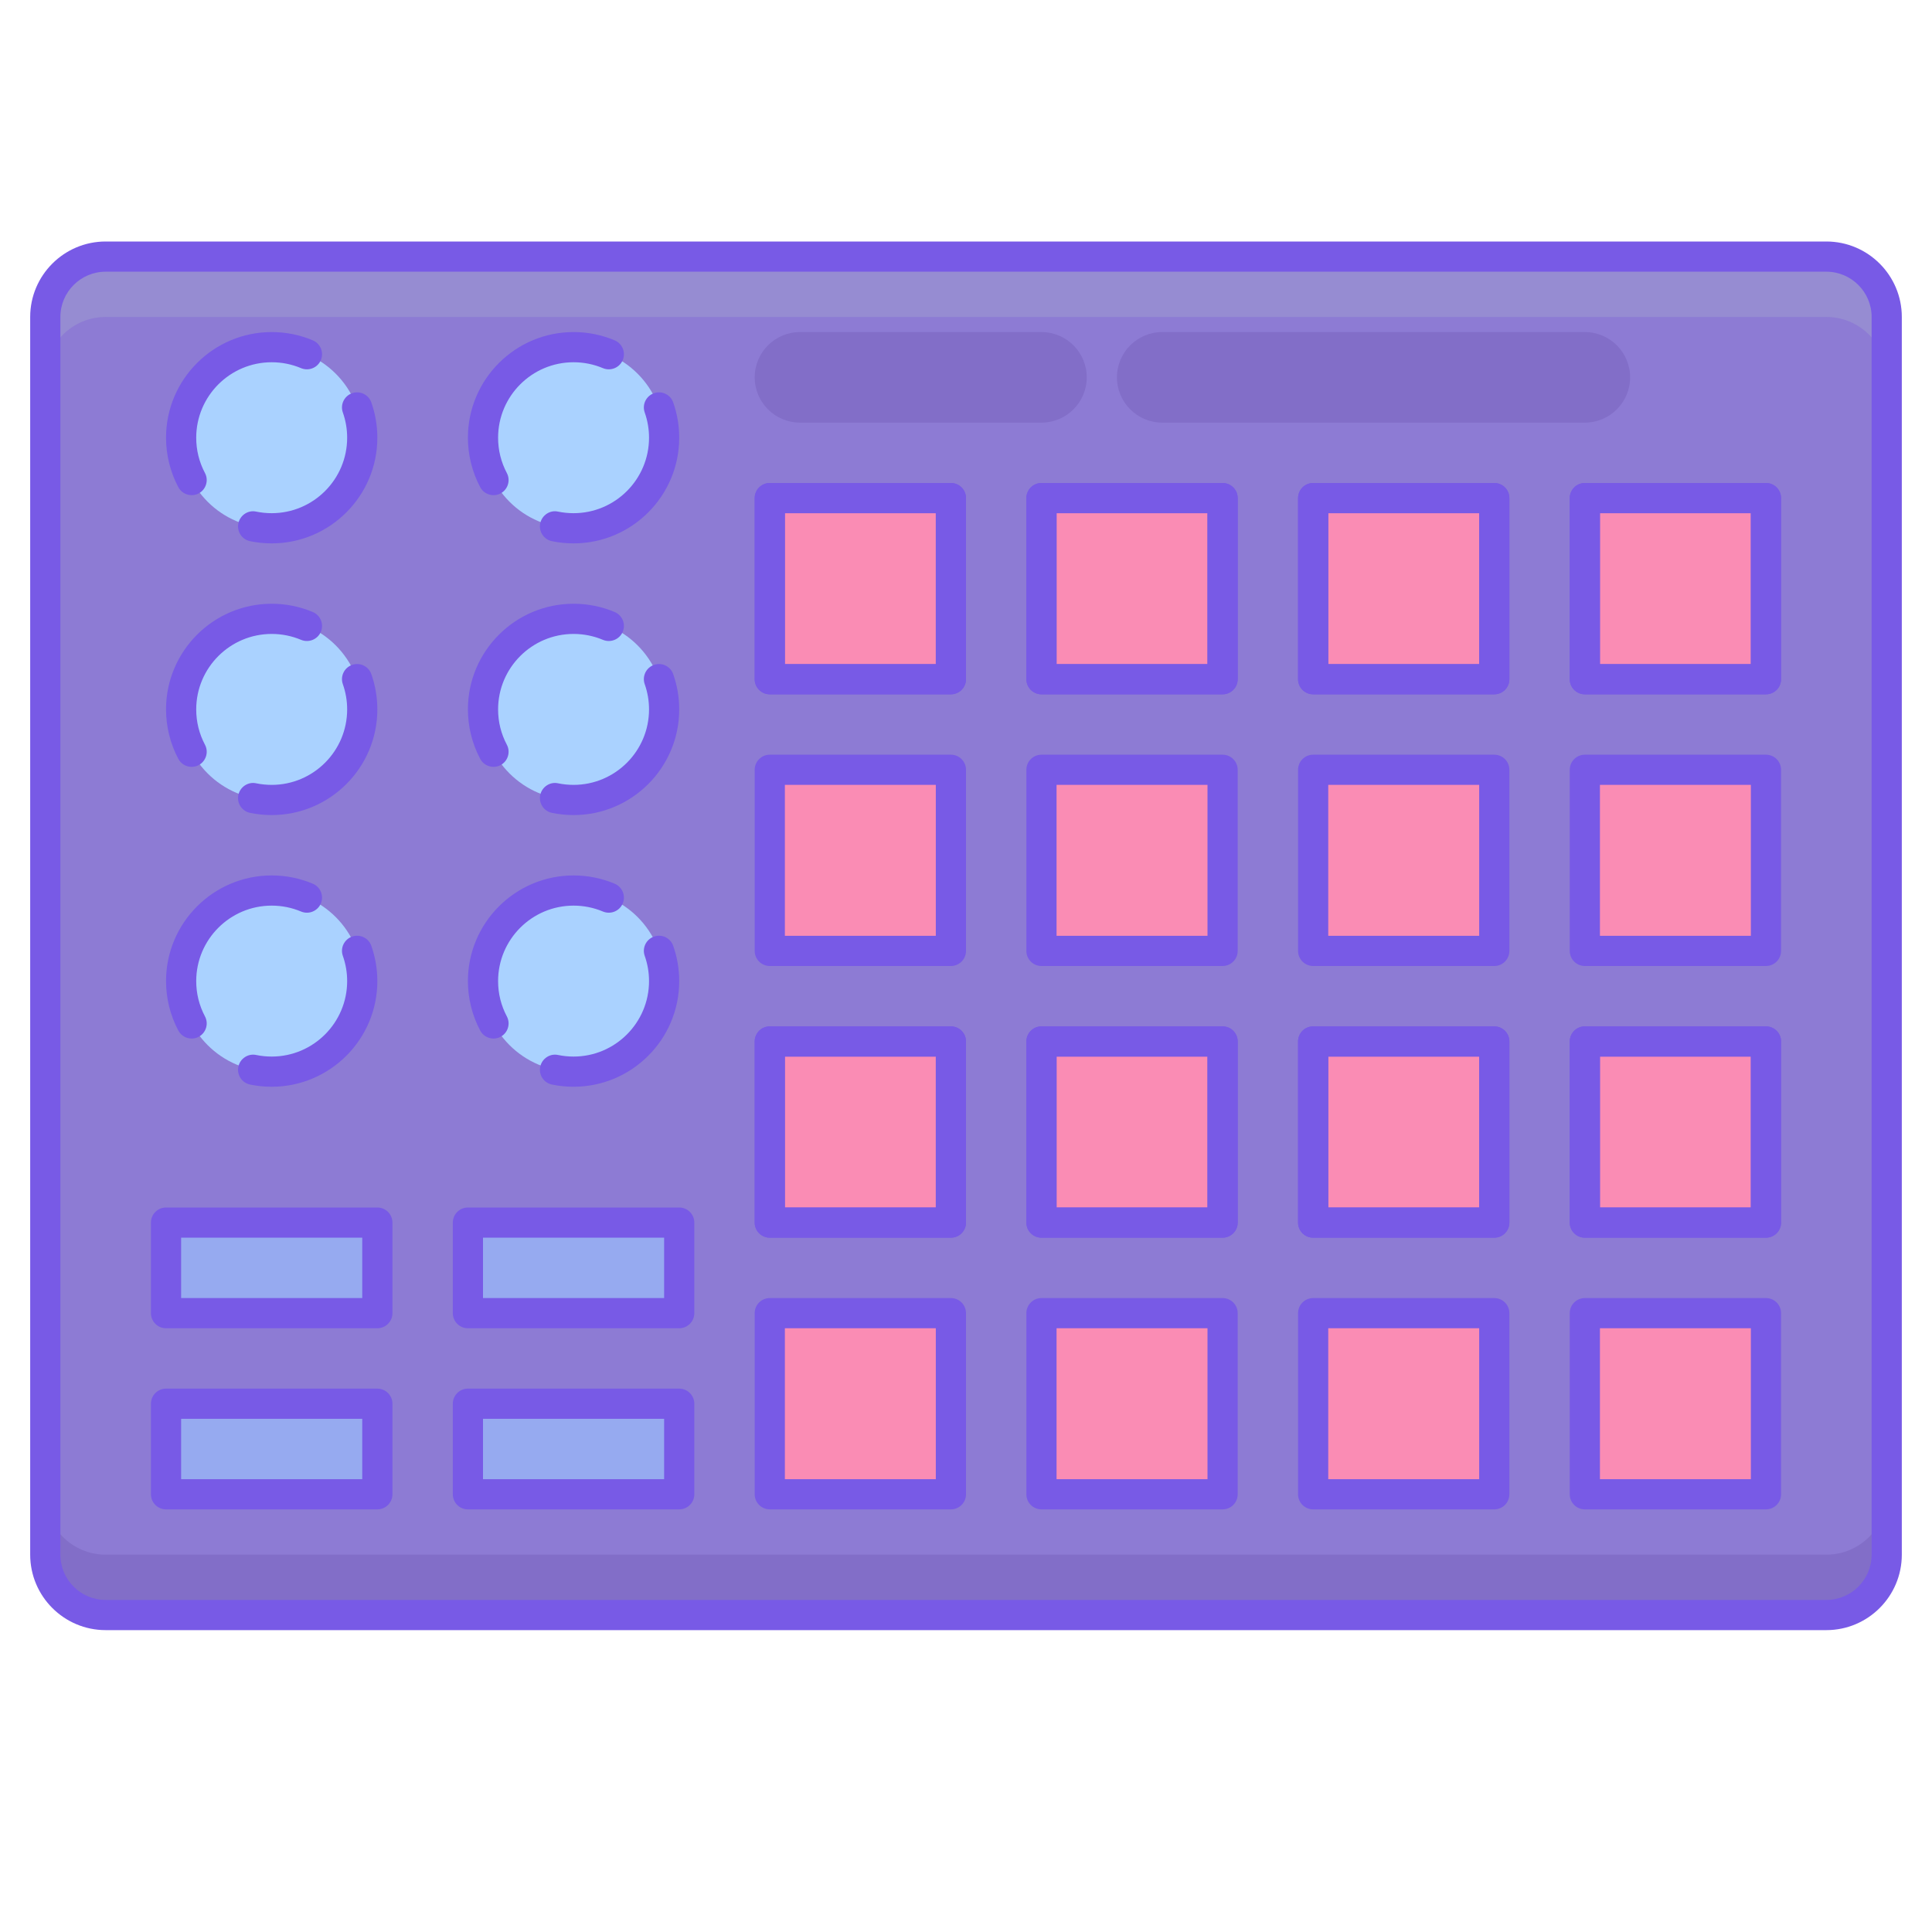 <svg id="Layer_1" enable-background="new 0 0 64 64" height="512" viewBox="0 0 64 64" width="512" xmlns="http://www.w3.org/2000/svg"><path d="m60.5 53.5h-57c-1.105 0-2-.895-2-2v-41c0-1.105.895-2 2-2h57c1.105 0 2 .895 2 2v41c0 1.105-.895 2-2 2z" fill="#8d7bd4"/><path d="m60.5 51.5h-57c-1.105 0-2-.895-2-2v2c0 1.105.895 2 2 2h57c1.105 0 2-.895 2-2v-2c0 1.105-.895 2-2 2z" fill="#826ec8"/><path d="m60.5 8.5h-57c-1.105 0-2 .895-2 2v2c0-1.105.895-2 2-2h57c1.105 0 2 .895 2 2v-2c0-1.105-.895-2-2-2z" fill="#968cd2"/><path d="m60.5 54h-57c-1.379 0-2.5-1.121-2.5-2.5v-41c0-1.379 1.121-2.5 2.5-2.5h57c1.379 0 2.5 1.121 2.5 2.5v41c0 1.379-1.121 2.5-2.5 2.5zm-57-45c-.827 0-1.5.673-1.5 1.5v41c0 .827.673 1.5 1.5 1.5h57c.827 0 1.5-.673 1.5-1.5v-41c0-.827-.673-1.5-1.5-1.5z" fill="#785ae6"/><path d="m52.5 16.5h6v6h-6z" fill="#fa8cb4"/><path d="m52.5 16.5h6v6h-6z" fill="#fa8cb4"/><path d="m52.5 25.5h6v6h-6z" fill="#fa8cb4"/><path d="m52.5 34.5h6v6h-6z" fill="#fa8cb4"/><path d="m52.5 34.5h6v6h-6z" fill="#fa8cb4"/><path d="m52.5 43.5h6v6h-6z" fill="#fa8cb4"/><path d="m43.5 16.5h6v6h-6z" fill="#fa8cb4"/><path d="m43.5 16.5h6v6h-6z" fill="#fa8cb4"/><path d="m43.5 25.5h6v6h-6z" fill="#fa8cb4"/><path d="m43.5 34.5h6v6h-6z" fill="#fa8cb4"/><path d="m43.5 34.5h6v6h-6z" fill="#fa8cb4"/><path d="m43.5 43.5h6v6h-6z" fill="#fa8cb4"/><path d="m34.5 16.5h6v6h-6z" fill="#fa8cb4"/><path d="m34.5 16.5h6v6h-6z" fill="#fa8cb4"/><path d="m34.5 25.5h6v6h-6z" fill="#fa8cb4"/><path d="m34.5 34.5h6v6h-6z" fill="#fa8cb4"/><path d="m34.5 34.5h6v6h-6z" fill="#fa8cb4"/><path d="m34.5 43.5h6v6h-6z" fill="#fa8cb4"/><path d="m25.5 16.5h6v6h-6z" fill="#fa8cb4"/><path d="m25.5 16.5h6v6h-6z" fill="#fa8cb4"/><path d="m25.5 25.5h6v6h-6z" fill="#fa8cb4"/><path d="m25.5 34.5h6v6h-6z" fill="#fa8cb4"/><path d="m25.5 34.5h6v6h-6z" fill="#fa8cb4"/><path d="m25.5 43.5h6v6h-6z" fill="#fa8cb4"/><g fill="#785ae6"><path d="m58.5 23h-6c-.276 0-.5-.224-.5-.5v-6c0-.276.224-.5.5-.5h6c.276 0 .5.224.5.5v6c0 .276-.224.5-.5.5zm-5.5-1h5v-5h-5z"/><path d="m58.5 23h-6c-.276 0-.5-.224-.5-.5v-6c0-.276.224-.5.5-.5h6c.276 0 .5.224.5.5v6c0 .276-.224.5-.5.5zm-5.5-1h5v-5h-5z"/><path d="m58.5 32h-6c-.276 0-.5-.224-.5-.5v-6c0-.276.224-.5.5-.5h6c.276 0 .5.224.5.5v6c0 .276-.224.5-.5.5zm-5.5-1h5v-5h-5z"/><path d="m58.5 41h-6c-.276 0-.5-.224-.5-.5v-6c0-.276.224-.5.5-.5h6c.276 0 .5.224.5.5v6c0 .276-.224.5-.5.5zm-5.5-1h5v-5h-5z"/><path d="m58.5 41h-6c-.276 0-.5-.224-.5-.5v-6c0-.276.224-.5.5-.5h6c.276 0 .5.224.5.5v6c0 .276-.224.5-.5.5zm-5.5-1h5v-5h-5z"/><path d="m58.5 50h-6c-.276 0-.5-.224-.5-.5v-6c0-.276.224-.5.5-.5h6c.276 0 .5.224.5.5v6c0 .276-.224.5-.5.5zm-5.5-1h5v-5h-5z"/><path d="m49.5 23h-6c-.276 0-.5-.224-.5-.5v-6c0-.276.224-.5.5-.5h6c.276 0 .5.224.5.5v6c0 .276-.224.5-.5.5zm-5.5-1h5v-5h-5z"/><path d="m49.5 23h-6c-.276 0-.5-.224-.5-.5v-6c0-.276.224-.5.5-.5h6c.276 0 .5.224.5.5v6c0 .276-.224.5-.5.5zm-5.5-1h5v-5h-5z"/><path d="m49.5 32h-6c-.276 0-.5-.224-.5-.5v-6c0-.276.224-.5.5-.5h6c.276 0 .5.224.5.5v6c0 .276-.224.5-.5.5zm-5.5-1h5v-5h-5z"/><path d="m49.5 41h-6c-.276 0-.5-.224-.5-.5v-6c0-.276.224-.5.5-.5h6c.276 0 .5.224.5.5v6c0 .276-.224.5-.5.5zm-5.5-1h5v-5h-5z"/><path d="m49.5 41h-6c-.276 0-.5-.224-.5-.5v-6c0-.276.224-.5.5-.5h6c.276 0 .5.224.5.5v6c0 .276-.224.5-.5.5zm-5.5-1h5v-5h-5z"/><path d="m49.5 50h-6c-.276 0-.5-.224-.5-.5v-6c0-.276.224-.5.5-.5h6c.276 0 .5.224.5.5v6c0 .276-.224.5-.5.5zm-5.5-1h5v-5h-5z"/><path d="m40.5 23h-6c-.276 0-.5-.224-.5-.5v-6c0-.276.224-.5.5-.5h6c.276 0 .5.224.5.5v6c0 .276-.224.5-.5.5zm-5.5-1h5v-5h-5z"/><path d="m40.5 23h-6c-.276 0-.5-.224-.5-.5v-6c0-.276.224-.5.5-.5h6c.276 0 .5.224.5.5v6c0 .276-.224.5-.5.5zm-5.5-1h5v-5h-5z"/><path d="m40.5 32h-6c-.276 0-.5-.224-.5-.5v-6c0-.276.224-.5.5-.5h6c.276 0 .5.224.5.5v6c0 .276-.224.5-.5.5zm-5.5-1h5v-5h-5z"/><path d="m40.5 41h-6c-.276 0-.5-.224-.5-.5v-6c0-.276.224-.5.5-.5h6c.276 0 .5.224.5.5v6c0 .276-.224.5-.5.5zm-5.5-1h5v-5h-5z"/><path d="m40.5 41h-6c-.276 0-.5-.224-.5-.5v-6c0-.276.224-.5.5-.5h6c.276 0 .5.224.5.5v6c0 .276-.224.5-.5.5zm-5.5-1h5v-5h-5z"/><path d="m40.5 50h-6c-.276 0-.5-.224-.5-.5v-6c0-.276.224-.5.5-.5h6c.276 0 .5.224.5.5v6c0 .276-.224.5-.5.5zm-5.5-1h5v-5h-5z"/><path d="m31.5 23h-6c-.276 0-.5-.224-.5-.5v-6c0-.276.224-.5.5-.5h6c.276 0 .5.224.5.5v6c0 .276-.224.5-.5.5zm-5.5-1h5v-5h-5z"/><path d="m31.5 23h-6c-.276 0-.5-.224-.5-.5v-6c0-.276.224-.5.5-.5h6c.276 0 .5.224.5.5v6c0 .276-.224.5-.5.5zm-5.5-1h5v-5h-5z"/><path d="m31.5 32h-6c-.276 0-.5-.224-.5-.5v-6c0-.276.224-.5.5-.5h6c.276 0 .5.224.5.5v6c0 .276-.224.5-.5.5zm-5.5-1h5v-5h-5z"/><path d="m31.5 41h-6c-.276 0-.5-.224-.5-.5v-6c0-.276.224-.5.5-.5h6c.276 0 .5.224.5.5v6c0 .276-.224.5-.5.5zm-5.5-1h5v-5h-5z"/><path d="m31.5 41h-6c-.276 0-.5-.224-.5-.5v-6c0-.276.224-.5.5-.5h6c.276 0 .5.224.5.5v6c0 .276-.224.5-.5.5zm-5.5-1h5v-5h-5z"/><path d="m31.5 50h-6c-.276 0-.5-.224-.5-.5v-6c0-.276.224-.5.5-.5h6c.276 0 .5.224.5.5v6c0 .276-.224.5-.5.5zm-5.5-1h5v-5h-5z"/></g><path d="m5.5 46.5h7v3h-7z" fill="#96aaf0" transform="matrix(-1 0 0 -1 18 96)"/><path d="m15.5 46.5h7v3h-7z" fill="#96aaf0" transform="matrix(-1 0 0 -1 38 96)"/><path d="m5.5 40.5h7v3h-7z" fill="#96aaf0" transform="matrix(-1 0 0 -1 18 84)"/><path d="m15.5 40.5h7v3h-7z" fill="#96aaf0" transform="matrix(-1 0 0 -1 38 84)"/><path d="m12.5 50h-7c-.276 0-.5-.224-.5-.5v-3c0-.276.224-.5.5-.5h7c.276 0 .5.224.5.5v3c0 .276-.224.5-.5.5zm-6.5-1h6v-2h-6z" fill="#785ae6"/><path d="m22.5 50h-7c-.276 0-.5-.224-.5-.5v-3c0-.276.224-.5.5-.5h7c.276 0 .5.224.5.5v3c0 .276-.224.5-.5.5zm-6.5-1h6v-2h-6z" fill="#785ae6"/><path d="m12.5 44h-7c-.276 0-.5-.224-.5-.5v-3c0-.276.224-.5.5-.5h7c.276 0 .5.224.5.5v3c0 .276-.224.5-.5.5zm-6.5-1h6v-2h-6z" fill="#785ae6"/><path d="m22.5 44h-7c-.276 0-.5-.224-.5-.5v-3c0-.276.224-.5.5-.5h7c.276 0 .5.224.5.5v3c0 .276-.224.5-.5.5zm-6.5-1h6v-2h-6z" fill="#785ae6"/><circle cx="9" cy="14.5" fill="#aad2ff" r="3"/><circle cx="9" cy="23.5" fill="#aad2ff" r="3"/><circle cx="19" cy="14.5" fill="#aad2ff" r="3"/><circle cx="19" cy="23.5" fill="#aad2ff" r="3"/><circle cx="9" cy="32.5" fill="#aad2ff" r="3"/><circle cx="19" cy="32.5" fill="#aad2ff" r="3"/><path d="m9 18c-.241 0-.481-.024-.716-.073-.271-.056-.444-.32-.388-.591s.326-.449.591-.388c.167.034.34.052.513.052 1.379 0 2.5-1.121 2.5-2.5 0-.286-.048-.567-.143-.836-.092-.261.045-.546.306-.638.26-.093.547.045.638.306.132.376.199.769.199 1.168 0 1.93-1.57 3.5-3.5 3.5z" fill="#785ae6"/><path d="m6.348 16.403c-.179 0-.353-.097-.442-.267-.265-.5-.406-1.067-.406-1.636 0-1.93 1.57-3.5 3.5-3.5.472 0 .93.093 1.362.274.254.107.374.4.267.655-.108.253-.399.373-.655.267-.309-.13-.637-.196-.974-.196-1.379 0-2.5 1.121-2.5 2.5 0 .413.098.807.29 1.17.129.243.035.546-.209.676-.074.039-.154.057-.233.057z" fill="#785ae6"/><path d="m26.5 13.5h8c.552 0 1-.448 1-1 0-.552-.448-1-1-1h-8c-.552 0-1 .448-1 1 0 .552.448 1 1 1z" fill="#826ec8"/><path d="m34.5 14h-8c-.827 0-1.5-.673-1.5-1.5s.673-1.5 1.5-1.5h8c.827 0 1.5.673 1.5 1.5s-.673 1.5-1.5 1.5zm-8-2c-.275 0-.5.225-.5.5s.225.5.5.5h8c.275 0 .5-.225.5-.5s-.225-.5-.5-.5z" fill="#826ec8"/><path d="m38.5 13.5h14c.552 0 1-.448 1-1 0-.552-.448-1-1-1h-14c-.552 0-1 .448-1 1 0 .552.448 1 1 1z" fill="#826ec8"/><path d="m52.5 14h-14c-.827 0-1.5-.673-1.5-1.5s.673-1.5 1.5-1.5h14c.827 0 1.5.673 1.5 1.5s-.673 1.5-1.5 1.5zm-14-2c-.275 0-.5.225-.5.5s.225.5.5.5h14c.275 0 .5-.225.5-.5s-.225-.5-.5-.5z" fill="#826ec8"/><path d="m19 18c-.241 0-.481-.024-.716-.073-.271-.056-.444-.32-.388-.591.057-.271.325-.449.591-.388.167.034.34.052.513.052 1.379 0 2.5-1.121 2.5-2.5 0-.286-.048-.567-.143-.836-.092-.261.045-.546.306-.638.262-.093.547.045.638.306.132.376.199.769.199 1.168 0 1.93-1.57 3.5-3.5 3.5z" fill="#785ae6"/><path d="m16.348 16.403c-.179 0-.353-.097-.442-.267-.265-.5-.406-1.067-.406-1.636 0-1.93 1.57-3.5 3.5-3.5.472 0 .93.093 1.362.274.254.107.374.4.267.655-.107.253-.4.373-.655.267-.309-.13-.637-.196-.974-.196-1.379 0-2.5 1.121-2.5 2.5 0 .413.098.807.29 1.17.129.243.035.546-.209.676-.074.039-.154.057-.233.057z" fill="#785ae6"/><path d="m9 27c-.241 0-.481-.024-.716-.073-.271-.056-.444-.32-.388-.591s.326-.448.591-.388c.167.034.34.052.513.052 1.379 0 2.5-1.121 2.5-2.5 0-.286-.048-.567-.143-.836-.092-.261.045-.546.306-.638.26-.093.547.045.638.306.132.376.199.769.199 1.168 0 1.93-1.57 3.5-3.5 3.5z" fill="#785ae6"/><path d="m6.348 25.403c-.179 0-.353-.097-.442-.267-.265-.5-.406-1.067-.406-1.636 0-1.93 1.57-3.5 3.5-3.5.472 0 .93.093 1.362.274.254.107.374.4.267.655-.108.253-.399.372-.655.267-.309-.13-.637-.196-.974-.196-1.379 0-2.5 1.121-2.5 2.5 0 .413.098.807.29 1.17.129.243.035.546-.209.676-.074.039-.154.057-.233.057z" fill="#785ae6"/><path d="m19 27c-.241 0-.481-.024-.716-.073-.271-.056-.444-.32-.388-.591.057-.271.325-.448.591-.388.167.034.34.052.513.052 1.379 0 2.5-1.121 2.5-2.5 0-.286-.048-.567-.143-.836-.092-.261.045-.546.306-.638.262-.093.547.045.638.306.132.376.199.769.199 1.168 0 1.93-1.57 3.5-3.5 3.5z" fill="#785ae6"/><path d="m16.348 25.403c-.179 0-.353-.097-.442-.267-.265-.5-.406-1.067-.406-1.636 0-1.93 1.57-3.5 3.5-3.5.472 0 .93.093 1.362.274.254.107.374.4.267.655-.107.253-.4.372-.655.267-.309-.13-.637-.196-.974-.196-1.379 0-2.5 1.121-2.5 2.5 0 .413.098.807.29 1.17.129.243.035.546-.209.676-.074.039-.154.057-.233.057z" fill="#785ae6"/><path d="m9 36c-.241 0-.481-.024-.716-.073-.271-.056-.444-.32-.388-.591s.326-.447.591-.388c.167.034.34.052.513.052 1.379 0 2.5-1.121 2.5-2.5 0-.286-.048-.567-.143-.836-.092-.261.045-.546.306-.638.26-.093.547.045.638.306.132.376.199.769.199 1.168 0 1.93-1.57 3.5-3.5 3.5z" fill="#785ae6"/><path d="m6.348 34.403c-.179 0-.353-.097-.442-.267-.265-.5-.406-1.067-.406-1.636 0-1.93 1.57-3.5 3.5-3.5.472 0 .93.093 1.362.274.254.107.374.4.267.655-.108.253-.399.373-.655.267-.309-.13-.637-.196-.974-.196-1.379 0-2.5 1.121-2.5 2.5 0 .413.098.807.29 1.17.129.243.035.546-.209.676-.074.039-.154.057-.233.057z" fill="#785ae6"/><path d="m19 36c-.241 0-.481-.024-.716-.073-.271-.056-.444-.32-.388-.591.057-.271.325-.447.591-.388.167.034.34.052.513.052 1.379 0 2.5-1.121 2.5-2.5 0-.286-.048-.567-.143-.836-.092-.261.045-.546.306-.638.262-.093.547.045.638.306.132.376.199.769.199 1.168 0 1.93-1.57 3.5-3.5 3.5z" fill="#785ae6"/><path d="m16.348 34.403c-.179 0-.353-.097-.442-.267-.265-.5-.406-1.067-.406-1.636 0-1.93 1.57-3.5 3.5-3.5.472 0 .93.093 1.362.274.254.107.374.4.267.655-.107.253-.4.373-.655.267-.309-.13-.637-.196-.974-.196-1.379 0-2.5 1.121-2.5 2.5 0 .413.098.807.29 1.17.129.243.035.546-.209.676-.074.039-.154.057-.233.057z" fill="#785ae6"/></svg>
